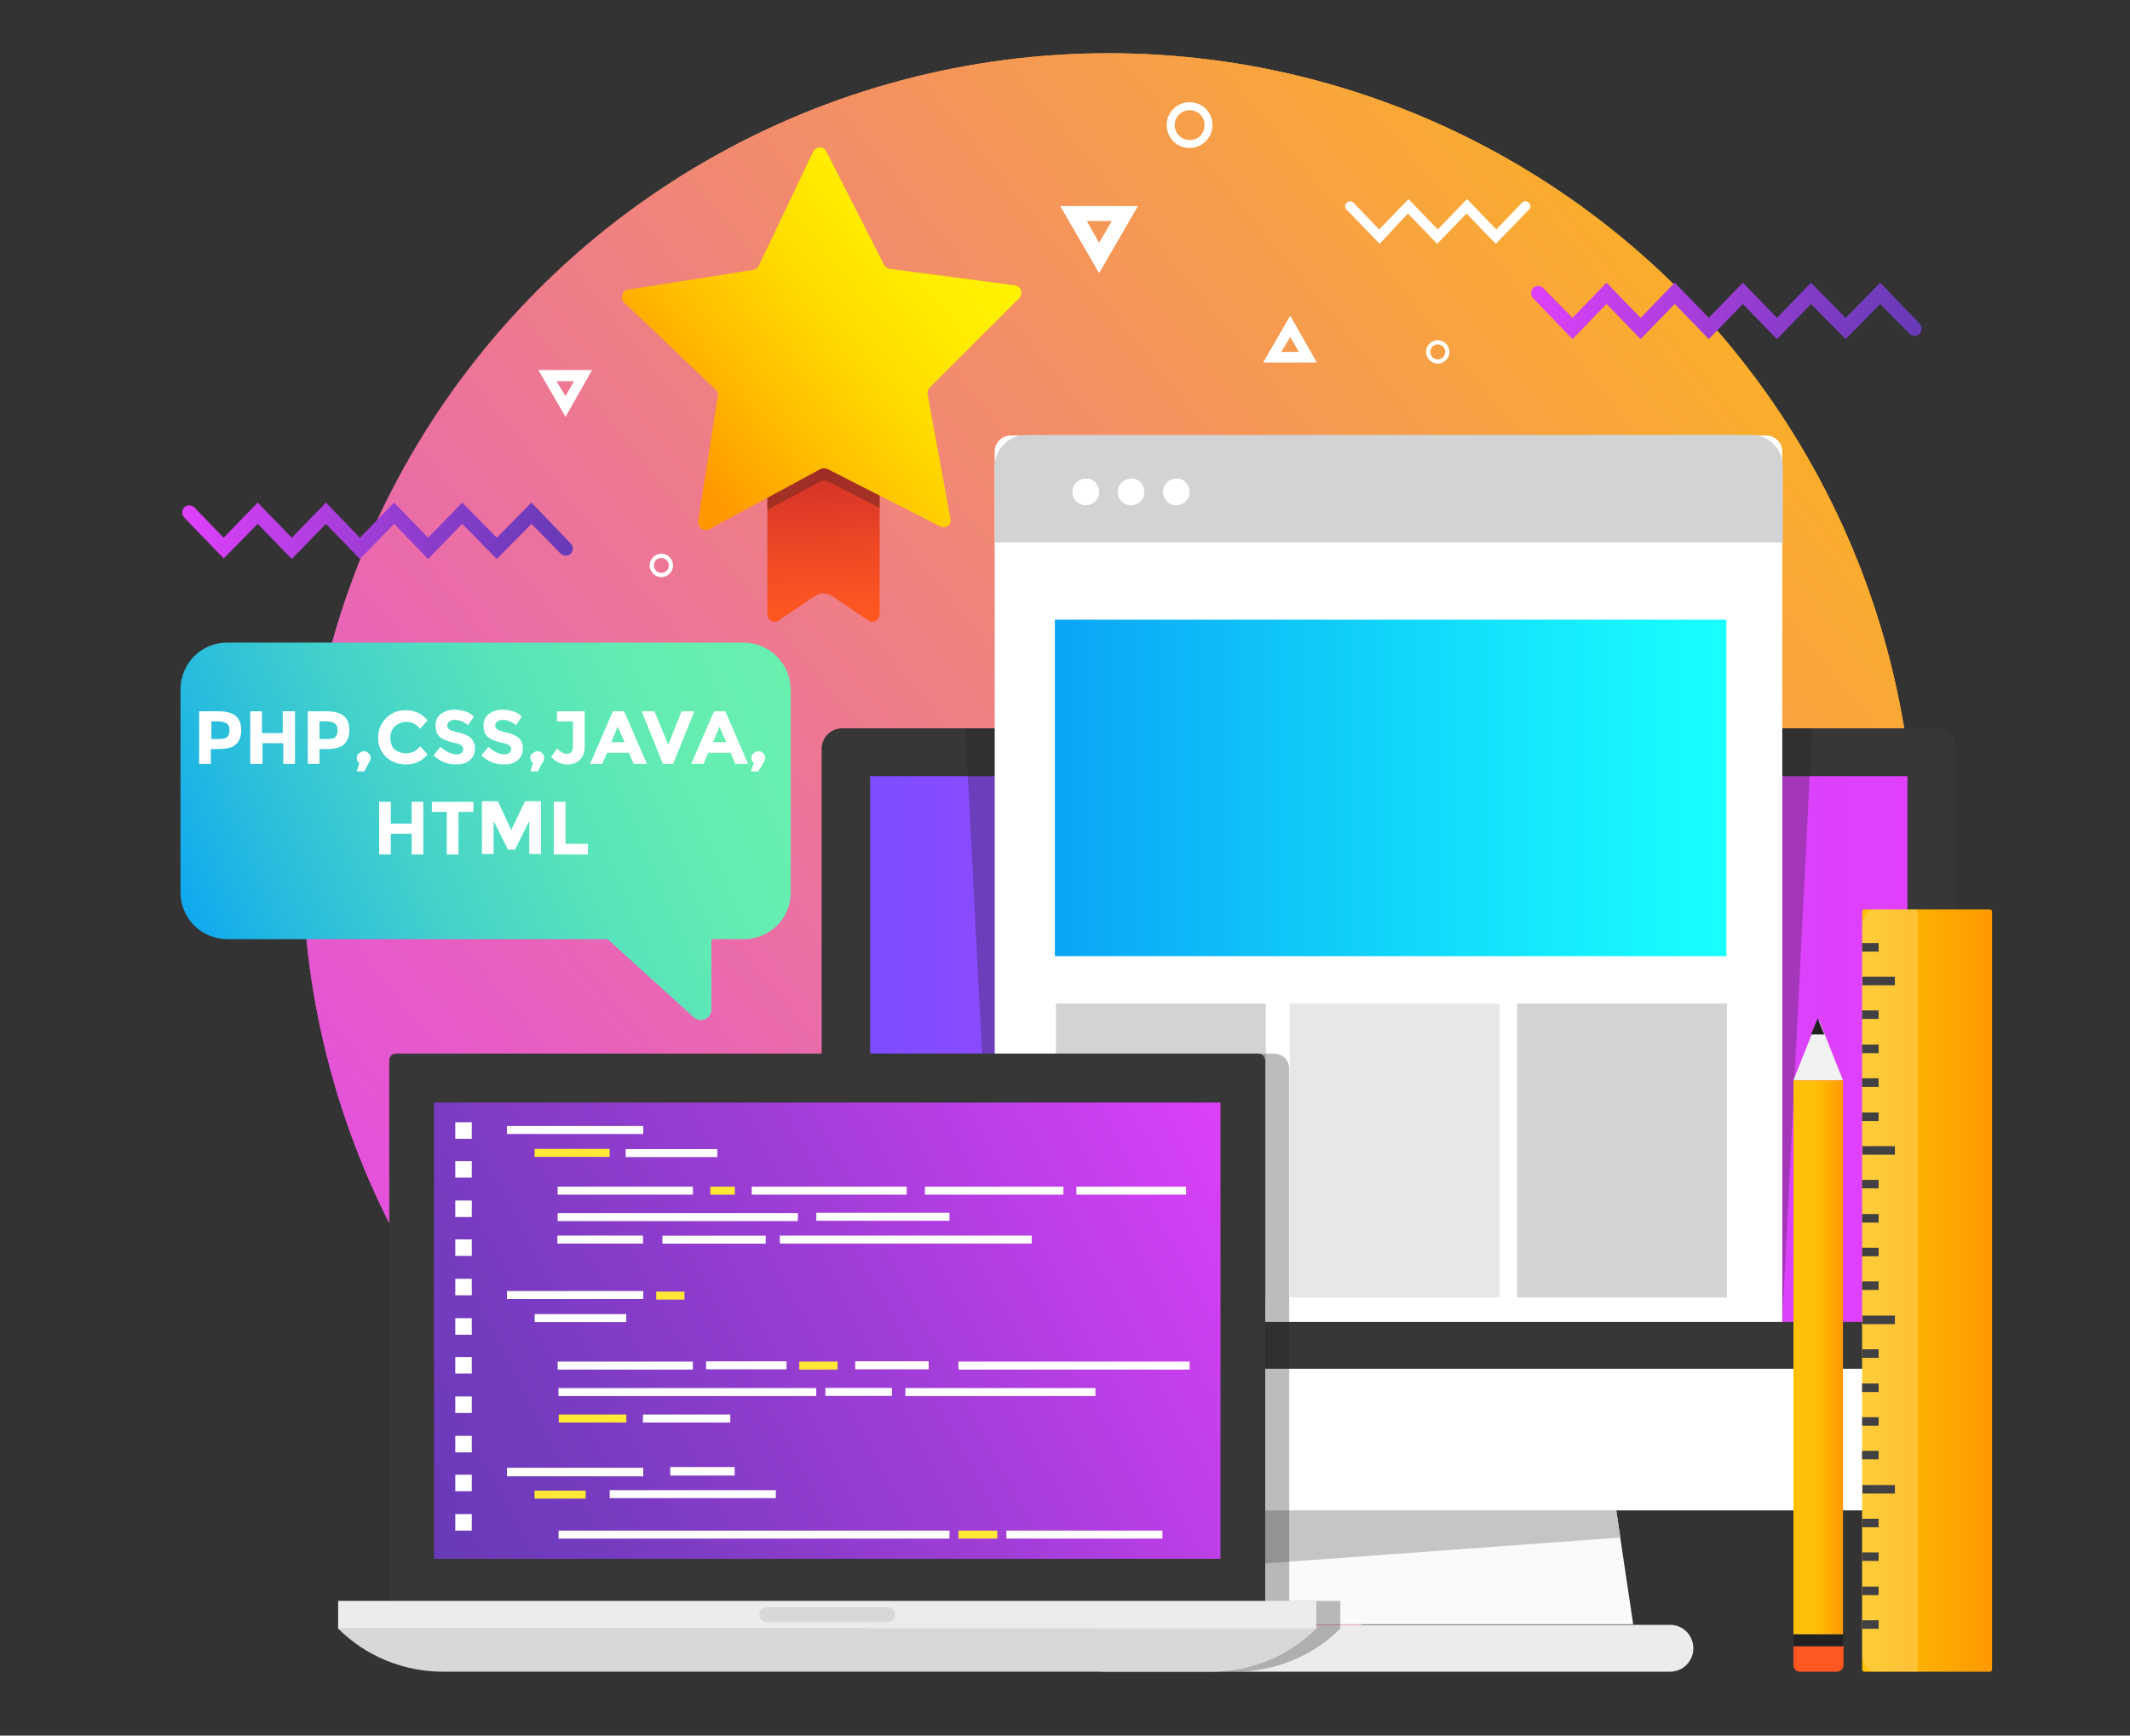<?xml version="1.0" encoding="utf-8"?>
<!-- Generator: Adobe Illustrator 22.1.0, SVG Export Plug-In . SVG Version: 6.00 Build 0)  -->
<svg version="1.1" id="Layer_1" xmlns="http://www.w3.org/2000/svg" xmlns:xlink="http://www.w3.org/1999/xlink" x="0px" y="0px"
	 viewBox="0 0 400 326" style="enable-background:new 0 0 400 326;" xml:space="preserve">
<rect x="0" y="0" width="400" height="326" fill="#333333" stroke="none"/>
<style type="text/css">
	.st0{fill:url(#XMLID_393_);}
	.st1{fill:url(#XMLID_394_);}
	.st2{fill:url(#XMLID_395_);}
	.st3{fill:#FFFFFF;}
	.st4{opacity:0.3;fill:#231F20;}
	.st5{fill:url(#XMLID_396_);}
	.st6{fill:#4D2C89;}
	.st7{fill:url(#XMLID_397_);}
	.st8{fill:#BDC3C7;}
	.st9{opacity:0.3;fill:#212121;}
	.st10{fill:url(#XMLID_398_);}
	.st11{fill:url(#XMLID_399_);}
	.st12{fill:url(#XMLID_400_);}
	.st13{fill:url(#XMLID_401_);}
	.st14{fill:#FFF186;}
	.st15{fill:url(#XMLID_402_);}
	.st16{fill:url(#XMLID_403_);}
	.st17{fill:url(#XMLID_404_);}
	.st18{fill:#FFA000;}
	.st19{fill:url(#XMLID_405_);}
	.st20{fill:#212121;}
	.st21{fill:url(#XMLID_406_);}
	.st22{fill:url(#XMLID_407_);}
	.st23{fill:url(#XMLID_408_);}
	.st24{fill:url(#XMLID_409_);}
	.st25{fill:url(#XMLID_410_);}
	.st26{fill:url(#XMLID_411_);}
	.st27{fill:url(#XMLID_412_);}
	.st28{fill:url(#XMLID_413_);}
	.st29{fill:url(#XMLID_414_);}
	.st30{fill:#ECECEC;}
	.st31{fill:#D8D8D8;}
	.st32{fill:#FAFAFA;}
	.st33{fill:#C5C5C5;}
	.st34{fill:#373737;}
	.st35{fill:url(#XMLID_416_);}
	.st36{fill:#58595B;}
	.st37{fill:#414042;}
	.st38{fill:url(#XMLID_417_);}
	.st39{opacity:0.3;fill:#414042;}
	.st40{fill:#231F20;}
	.st41{fill:url(#XMLID_418_);}
	.st42{fill:url(#XMLID_419_);}
	.st43{fill:url(#XMLID_420_);}
	.st44{fill:#FFC107;}
	.st45{fill:url(#XMLID_421_);}
	.st46{fill:url(#XMLID_422_);}
	.st47{fill:url(#XMLID_423_);}
	.st48{fill:url(#XMLID_424_);}
	.st49{fill:url(#XMLID_425_);}
	.st50{fill:url(#XMLID_426_);}
	.st51{fill:url(#XMLID_427_);}
	.st52{fill:url(#XMLID_431_);}
	.st53{fill:url(#XMLID_432_);}
	.st54{fill:url(#XMLID_439_);}
	.st55{fill:url(#XMLID_448_);}
	.st56{fill:url(#XMLID_449_);}
	.st57{opacity:0.2;}
	.st58{opacity:0.35;}
	.st59{fill:#FF5722;}
	.st60{fill:#E6E7E8;}
	.st61{fill:url(#XMLID_450_);}
	.st62{fill:url(#XMLID_451_);}
	.st63{fill:url(#XMLID_452_);}
	.st64{fill:url(#XMLID_453_);}
	.st65{fill:url(#XMLID_454_);}
	.st66{fill:url(#XMLID_455_);}
	.st67{fill:#D1D3D4;}
	.st68{fill:url(#XMLID_456_);}
	.st69{fill:url(#XMLID_457_);}
	.st70{fill:#00ACBF;}
	.st71{fill:url(#XMLID_458_);}
	.st72{fill:url(#XMLID_459_);}
	.st73{fill:url(#XMLID_460_);}
	.st74{fill:url(#XMLID_469_);}
	.st75{fill:url(#XMLID_470_);}
	.st76{fill:url(#XMLID_471_);}
	.st77{fill:url(#XMLID_472_);}
	.st78{fill:url(#XMLID_473_);}
	.st79{fill:url(#XMLID_474_);}
	.st80{fill:url(#XMLID_475_);}
	.st81{fill:url(#XMLID_476_);}
	.st82{fill:url(#XMLID_477_);}
	.st83{fill:url(#XMLID_478_);}
	.st84{fill:url(#XMLID_479_);}
	.st85{fill:url(#XMLID_480_);}
	.st86{fill:url(#XMLID_481_);}
	.st87{fill:url(#XMLID_482_);}
	.st88{fill:url(#XMLID_483_);}
	.st89{fill:#00BEFF;}
	.st90{fill:url(#XMLID_484_);}
	.st91{opacity:0.1;}
	.st92{fill:url(#XMLID_485_);}
	.st93{fill:url(#XMLID_486_);}
	.st94{fill:url(#XMLID_491_);}
	.st95{fill:url(#XMLID_492_);}
	.st96{fill:url(#XMLID_493_);}
	.st97{fill:url(#XMLID_494_);}
	.st98{fill:url(#XMLID_496_);}
	.st99{fill:url(#XMLID_500_);}
	.st100{fill:url(#XMLID_501_);}
	.st101{fill:url(#XMLID_502_);}
	.st102{fill:url(#XMLID_503_);}
	.st103{opacity:0.25;fill:#212121;}
	.st104{fill:url(#XMLID_504_);}
	.st105{fill:url(#XMLID_505_);}
	.st106{fill:url(#XMLID_506_);}
	.st107{fill:url(#XMLID_507_);}
	.st108{fill:url(#XMLID_508_);}
	.st109{fill:url(#XMLID_509_);}
	.st110{fill:url(#XMLID_510_);}
	.st111{fill:url(#XMLID_511_);}
	.st112{fill:url(#XMLID_512_);}
	.st113{fill:url(#XMLID_513_);}
	.st114{fill:url(#XMLID_515_);}
	.st115{fill:url(#XMLID_517_);}
	.st116{fill:url(#XMLID_518_);}
	.st117{fill:url(#XMLID_519_);}
	.st118{fill:#E91E63;}
	.st119{fill:#ED4B82;}
	.st120{fill:#F278A1;}
	.st121{fill:#AF174A;}
	.st122{fill:url(#XMLID_520_);}
	.st123{fill:url(#XMLID_521_);}
	.st124{fill:url(#XMLID_522_);}
	.st125{fill:url(#XMLID_523_);}
	.st126{opacity:0.3;}
	.st127{fill:url(#XMLID_524_);}
	.st128{fill:url(#XMLID_525_);}
	.st129{fill:url(#XMLID_526_);}
	.st130{fill:url(#XMLID_527_);}
	.st131{fill:url(#XMLID_528_);}
	.st132{fill:url(#XMLID_529_);}
	.st133{fill:url(#XMLID_530_);}
	.st134{fill:url(#XMLID_531_);}
	.st135{fill:url(#XMLID_532_);}
	.st136{fill:url(#XMLID_533_);}
	.st137{fill:url(#XMLID_534_);}
	.st138{fill:url(#XMLID_535_);}
	.st139{fill:url(#XMLID_536_);}
	.st140{fill:url(#XMLID_537_);}
	.st141{fill:url(#XMLID_538_);}
	.st142{fill:url(#XMLID_539_);}
	.st143{fill:url(#XMLID_540_);}
	.st144{fill:url(#XMLID_541_);}
	.st145{fill:none;stroke:#FFFFFF;stroke-width:2;stroke-miterlimit:10;}
	.st146{opacity:0.31;fill:#231F20;}
	.st147{fill:url(#XMLID_553_);}
	.st148{fill:url(#XMLID_554_);}
	.st149{fill:url(#XMLID_556_);}
	.st150{fill:#F1F2F2;}
	.st151{fill:#40C4FF;}
	.st152{opacity:0.2;fill:#231F20;}
	.st153{fill:url(#XMLID_561_);}
	.st154{opacity:0.1;fill:#231F20;}
	.st155{fill:url(#XMLID_562_);}
	.st156{fill:url(#XMLID_575_);}
	.st157{fill:url(#XMLID_576_);}
	.st158{fill:url(#XMLID_590_);}
	.st159{fill:url(#XMLID_591_);}
	.st160{fill:url(#XMLID_592_);}
	.st161{fill:#FFCD39;}
	.st162{fill:url(#XMLID_593_);}
	.st163{fill:url(#XMLID_594_);}
	.st164{fill:url(#XMLID_595_);}
	.st165{fill:url(#XMLID_596_);}
	.st166{fill:url(#XMLID_597_);}
	.st167{fill:url(#XMLID_598_);}
	.st168{fill:url(#XMLID_599_);}
	.st169{fill:url(#XMLID_600_);}
	.st170{fill:url(#XMLID_601_);}
	.st171{fill:#FFE836;}
	.st172{fill:url(#XMLID_602_);}
	.st173{opacity:0.2;fill:#FFFFFF;}
	.st174{fill:url(#XMLID_603_);}
	.st175{fill:url(#XMLID_604_);}
	.st176{fill:url(#XMLID_605_);}
	.st177{fill:url(#XMLID_606_);}
	.st178{fill:url(#XMLID_607_);}
	.st179{fill:url(#XMLID_608_);}
</style>
<g id="XMLID_1355_">
	<linearGradient id="XMLID_393_" gradientUnits="userSpaceOnUse" x1="55.201" y1="286.413" x2="381.314" y2="20.127">
		<stop  offset="0" style="stop-color:#E040FB"/>
		<stop  offset="6.807190e-02" style="stop-color:#E24AE9"/>
		<stop  offset="0.534" style="stop-color:#F28971"/>
		<stop  offset="0.854" style="stop-color:#FBB125"/>
		<stop  offset="1" style="stop-color:#FFC107"/>
	</linearGradient>
	<circle id="XMLID_1545_" class="st0" cx="208.2" cy="161.4" r="151.4"/>
	<linearGradient id="XMLID_394_" gradientUnits="userSpaceOnUse" x1="55.201" y1="286.413" x2="381.314" y2="20.127">
		<stop  offset="0" style="stop-color:#E040FB"/>
		<stop  offset="6.807190e-02" style="stop-color:#E24AE9"/>
		<stop  offset="0.534" style="stop-color:#F28971"/>
		<stop  offset="0.854" style="stop-color:#FBB125"/>
		<stop  offset="1" style="stop-color:#FFC107"/>
	</linearGradient>
	<circle id="XMLID_1544_" class="st1" cx="208.2" cy="161.4" r="151.4"/>
	<g id="XMLID_1537_">
		<polygon id="XMLID_1543_" class="st32" points="306.7,305.1 214.9,305.1 221.4,265.5 300.8,265.5 		"/>
		<polygon id="XMLID_1542_" class="st33" points="221.4,265.5 216.5,295.2 304.3,288.8 300.8,265.5 		"/>
		<path id="XMLID_1541_" class="st34" d="M367.3,140.7c0-2.2-1.7-3.9-3.9-3.9H158.2c-2.2,0-3.9,1.7-3.9,3.9v119.5
			c0,2.2,1.7,3.9,3.9,3.9h205.2c2.2,0,3.9-1.7,3.9-3.9V140.7z"/>
		<path id="XMLID_1540_" class="st3" d="M367.3,257.1v16.2c0,5.8-4.7,10.4-10.4,10.4H164.7c-5.7,0-10.4-4.7-10.4-10.4v-16.2H367.3z"
			/>
		<linearGradient id="XMLID_395_" gradientUnits="userSpaceOnUse" x1="163.444" y1="197.015" x2="358.2" y2="197.015">
			<stop  offset="0" style="stop-color:#7C4DFF"/>
			<stop  offset="4.569471e-03" style="stop-color:#7D4DFF"/>
			<stop  offset="0.316" style="stop-color:#A747FD"/>
			<stop  offset="0.597" style="stop-color:#C643FC"/>
			<stop  offset="0.834" style="stop-color:#D941FB"/>
			<stop  offset="1" style="stop-color:#E040FB"/>
		</linearGradient>
		<rect id="XMLID_1539_" x="163.4" y="145.8" class="st2" width="194.8" height="102.5"/>
		<path id="XMLID_1538_" class="st30" d="M313.6,314H207.4c-2.5,0-4.4-2-4.4-4.4l0,0c0-2.5,2-4.4,4.4-4.4h106.2c2.5,0,4.4,2,4.4,4.4
			l0,0C318,312,316.1,314,313.6,314z"/>
	</g>
	<polygon id="XMLID_1536_" class="st4" points="334.7,248.3 187,248.3 181.3,136.8 340.3,136.8 	"/>
	<g id="XMLID_1526_">
		<path id="XMLID_1535_" class="st3" d="M334.8,248.3h-148V84.8c0-1.7,1.4-3,3-3h141.9c1.7,0,3,1.4,3,3V248.3z"/>
		<path id="XMLID_1534_" class="st67" d="M334.8,101.9V87.6c0-3.2-2.6-5.9-5.9-5.9H192.7c-3.2,0-5.9,2.6-5.9,5.9v14.3H334.8z"/>
		<linearGradient id="XMLID_396_" gradientUnits="userSpaceOnUse" x1="198.128" y1="147.966" x2="324.276" y2="147.966">
			<stop  offset="0" style="stop-color:#0AA4F5"/>
			<stop  offset="4.839605e-02" style="stop-color:#0BA9F6"/>
			<stop  offset="0.694" style="stop-color:#14E7FC"/>
			<stop  offset="1" style="stop-color:#18FFFF"/>
		</linearGradient>
		<rect id="XMLID_1533_" x="198.1" y="116.4" class="st5" width="126.1" height="63.2"/>
		<rect id="XMLID_1532_" x="198.3" y="188.5" class="st67" width="39.4" height="55.2"/>
		<rect id="XMLID_1531_" x="284.9" y="188.5" class="st67" width="39.4" height="55.2"/>
		<rect id="XMLID_1530_" x="242.2" y="188.5" class="st60" width="39.4" height="55.2"/>
		<path id="XMLID_1529_" class="st3" d="M206.4,92.4c0,1.4-1.1,2.5-2.5,2.5c-1.4,0-2.5-1.1-2.5-2.5c0-1.4,1.1-2.5,2.5-2.5
			C205.3,89.8,206.4,91,206.4,92.4z"/>
		<path id="XMLID_1528_" class="st3" d="M214.9,92.4c0,1.4-1.1,2.5-2.5,2.5c-1.4,0-2.5-1.1-2.5-2.5c0-1.4,1.1-2.5,2.5-2.5
			C213.8,89.8,214.9,91,214.9,92.4z"/>
		<path id="XMLID_1527_" class="st3" d="M223.4,92.4c0,1.4-1.1,2.5-2.5,2.5c-1.4,0-2.5-1.1-2.5-2.5c0-1.4,1.1-2.5,2.5-2.5
			C222.3,89.8,223.4,91,223.4,92.4z"/>
	</g>
	<path id="XMLID_1525_" class="st4" d="M251.7,300.7h-9.6V200.7c0-1.6-1.3-2.8-2.8-2.8h-85v59.3v3.1v13.1c0,5.8,4.7,10.4,10.4,10.4
		h53.7l-1.9,11.5h0l-1.6,9.9h-7.5c-2.5,0-4.4,2-4.4,4.4c0,2.5,2,4.4,4.4,4.4H232c7.4,0,14.5-2.9,19.7-8.1V300.7z"/>
	<g id="XMLID_1518_">
		<g id="XMLID_1519_">
			<path id="XMLID_1524_" class="st34" d="M237.6,301.3H73.1V199.1c0-0.7,0.6-1.2,1.2-1.2h162c0.7,0,1.3,0.6,1.3,1.3V301.3z"/>
			<linearGradient id="XMLID_397_" gradientUnits="userSpaceOnUse" x1="79.3" y1="289.882" x2="235.185" y2="208.177">
				<stop  offset="0" style="stop-color:#673AB7"/>
				<stop  offset="0.172" style="stop-color:#753BBF"/>
				<stop  offset="0.5" style="stop-color:#9B3DD4"/>
				<stop  offset="0.946" style="stop-color:#D840F7"/>
				<stop  offset="1" style="stop-color:#E040FB"/>
			</linearGradient>
			<rect id="XMLID_1523_" x="81.5" y="207.1" class="st7" width="147.7" height="85.7"/>
			<path id="XMLID_1522_" class="st31" d="M247.2,305.9H63.5l0,0c5.2,5.2,12.3,8.1,19.7,8.1h144.3C234.9,314,242,311.1,247.2,305.9
				L247.2,305.9z"/>
			<rect id="XMLID_1521_" x="63.5" y="300.7" class="st30" width="183.7" height="5.2"/>
			<path id="XMLID_1520_" class="st31" d="M166.7,304.7H144c-0.8,0-1.4-0.6-1.4-1.4l0,0c0-0.8,0.6-1.4,1.4-1.4h22.7
				c0.8,0,1.4,0.6,1.4,1.4l0,0C168.1,304.1,167.5,304.7,166.7,304.7z"/>
		</g>
	</g>
	<g id="XMLID_1471_">
		<rect id="XMLID_1517_" x="85.5" y="210.8" class="st3" width="3.1" height="3.1"/>
		<rect id="XMLID_1515_" x="85.5" y="218.1" class="st3" width="3.1" height="3.1"/>
		<rect id="XMLID_1514_" x="85.5" y="225.5" class="st3" width="3.1" height="3.1"/>
		<rect id="XMLID_1513_" x="85.5" y="232.8" class="st3" width="3.1" height="3.1"/>
		<rect id="XMLID_1512_" x="85.5" y="240.2" class="st3" width="3.1" height="3.1"/>
		<rect id="XMLID_1511_" x="85.5" y="247.6" class="st3" width="3.1" height="3.1"/>
		<rect id="XMLID_1510_" x="85.5" y="254.9" class="st3" width="3.1" height="3.1"/>
		<rect id="XMLID_1509_" x="85.5" y="262.3" class="st3" width="3.1" height="3.1"/>
		<rect id="XMLID_1508_" x="85.5" y="269.7" class="st3" width="3.1" height="3.1"/>
		<rect id="XMLID_1507_" x="85.5" y="277" class="st3" width="3.1" height="3.1"/>
		<rect id="XMLID_1506_" x="85.5" y="284.4" class="st3" width="3.1" height="3.1"/>
		<rect id="XMLID_1505_" x="95.2" y="211.5" class="st3" width="25.6" height="1.5"/>
		<rect id="XMLID_1504_" x="95.2" y="242.5" class="st3" width="25.6" height="1.5"/>
		
			<rect id="XMLID_1503_" x="123.2" y="242.5" transform="matrix(-1 -1.224647e-16 1.224647e-16 -1 251.737 486.607)" class="st171" width="5.3" height="1.5"/>
		<rect id="XMLID_1502_" x="100.4" y="215.8" class="st171" width="14.1" height="1.5"/>
		
			<rect id="XMLID_1501_" x="117.4" y="215.8" transform="matrix(-1 -1.224647e-16 1.224647e-16 -1 252.101 433.138)" class="st3" width="17.2" height="1.5"/>
		
			<rect id="XMLID_1500_" x="100.4" y="246.8" transform="matrix(-1 -1.224647e-16 1.224647e-16 -1 218.005 495.131)" class="st3" width="17.2" height="1.5"/>
		<rect id="XMLID_1498_" x="95.2" y="275.7" class="st3" width="25.6" height="1.6"/>
		
			<rect id="XMLID_1497_" x="125.9" y="275.7" transform="matrix(-1 -1.224647e-16 1.224647e-16 -1 263.867 552.862)" class="st3" width="12.1" height="1.6"/>
		
			<rect id="XMLID_1496_" x="100.4" y="279.9" transform="matrix(-1 -1.224647e-16 1.224647e-16 -1 210.383 561.386)" class="st171" width="9.6" height="1.5"/>
		<rect id="XMLID_1495_" x="114.5" y="279.9" class="st3" width="31.2" height="1.5"/>
		<rect id="XMLID_1494_" x="104.9" y="287.5" class="st3" width="73.4" height="1.5"/>
		
			<rect id="XMLID_1493_" x="180" y="287.5" transform="matrix(-1 -1.224647e-16 1.224647e-16 -1 367.293 576.497)" class="st171" width="7.3" height="1.5"/>
		
			<rect id="XMLID_1492_" x="189.1" y="287.5" transform="matrix(-1 -1.224647e-16 1.224647e-16 -1 407.398 576.497)" class="st3" width="29.3" height="1.5"/>
		
			<rect id="XMLID_1491_" x="104.6" y="222.9" transform="matrix(-1 -1.224647e-16 1.224647e-16 -1 234.72 447.296)" class="st3" width="25.4" height="1.5"/>
		
			<rect id="XMLID_1490_" x="104.6" y="255.7" transform="matrix(-1 -1.224647e-16 1.224647e-16 -1 234.72 512.954)" class="st3" width="25.4" height="1.5"/>
		
			<rect id="XMLID_1489_" x="104.9" y="260.7" transform="matrix(-1 -1.224647e-16 1.224647e-16 -1 258.177 522.924)" class="st3" width="48.4" height="1.5"/>
		<rect id="XMLID_1488_" x="155" y="260.7" class="st3" width="12.5" height="1.5"/>
		
			<rect id="XMLID_1487_" x="170" y="260.7" transform="matrix(-1 -1.224647e-16 1.224647e-16 -1 375.719 522.924)" class="st3" width="35.7" height="1.5"/>
		
			<rect id="XMLID_1486_" x="104.9" y="265.7" transform="matrix(-1 -1.224647e-16 1.224647e-16 -1 222.531 532.893)" class="st171" width="12.7" height="1.5"/>
		
			<rect id="XMLID_1485_" x="120.7" y="265.7" transform="matrix(-1 -1.224647e-16 1.224647e-16 -1 257.844 532.893)" class="st3" width="16.4" height="1.5"/>
		<rect id="XMLID_1484_" x="132.6" y="255.7" class="st3" width="15.1" height="1.5"/>
		
			<rect id="XMLID_1483_" x="150.1" y="255.7" transform="matrix(-1 -1.224647e-16 1.224647e-16 -1 307.396 512.954)" class="st171" width="7.2" height="1.5"/>
		<rect id="XMLID_1482_" x="160.6" y="255.7" class="st3" width="13.8" height="1.5"/>
		
			<rect id="XMLID_1481_" x="180" y="255.7" transform="matrix(-1 -1.224647e-16 1.224647e-16 -1 403.395 512.954)" class="st3" width="43.4" height="1.5"/>
		
			<rect id="XMLID_1480_" x="104.6" y="227.8" transform="matrix(-1 -1.224647e-16 1.224647e-16 -1 254.426 457.16)" class="st3" width="45.1" height="1.5"/>
		<rect id="XMLID_1479_" x="153.3" y="227.8" class="st3" width="25" height="1.5"/>
		<rect id="XMLID_1478_" x="133.4" y="222.9" class="st171" width="4.6" height="1.5"/>
		
			<rect id="XMLID_1477_" x="141.3" y="222.9" transform="matrix(-1 -1.224647e-16 1.224647e-16 -1 311.576 447.296)" class="st3" width="29.1" height="1.5"/>
		
			<rect id="XMLID_1476_" x="104.6" y="232.1" transform="matrix(-1 -1.224647e-16 1.224647e-16 -1 225.367 465.684)" class="st3" width="16.1" height="1.5"/>
		<rect id="XMLID_1475_" x="124.4" y="232.1" class="st3" width="19.4" height="1.5"/>
		
			<rect id="XMLID_1474_" x="146.5" y="232.1" transform="matrix(-1 -1.224647e-16 1.224647e-16 -1 340.247 465.684)" class="st3" width="47.3" height="1.5"/>
		<rect id="XMLID_1473_" x="173.7" y="222.9" class="st3" width="26" height="1.5"/>
		
			<rect id="XMLID_1472_" x="202.2" y="222.9" transform="matrix(-1 -1.224647e-16 1.224647e-16 -1 424.937 447.296)" class="st3" width="20.6" height="1.5"/>
	</g>
	<g id="XMLID_1447_">
		<linearGradient id="XMLID_398_" gradientUnits="userSpaceOnUse" x1="349.716" y1="242.391" x2="374.154" y2="242.391">
			<stop  offset="0" style="stop-color:#FFC107"/>
			<stop  offset="0.739" style="stop-color:#FFA402"/>
			<stop  offset="1" style="stop-color:#FF9800"/>
		</linearGradient>
		<path id="XMLID_1470_" class="st10" d="M350.1,170.8h23.6c0.2,0,0.4,0.2,0.4,0.4v142.4c0,0.2-0.2,0.4-0.4,0.4h-23.6
			c-0.2,0-0.4-0.2-0.4-0.4V171.2C349.7,171,349.9,170.8,350.1,170.8z"/>
		<path id="XMLID_1469_" class="st173" d="M352.3,170.8h7.8V314h-7.8c-1.4,0-2.6-1.5-2.6-3.3V174
			C349.7,172.2,350.9,170.8,352.3,170.8z"/>
		
			<rect id="XMLID_1468_" x="349.7" y="304.4" transform="matrix(-1 -1.224647e-16 1.224647e-16 -1 702.491 610.345)" class="st37" width="3.1" height="1.6"/>
		
			<rect id="XMLID_1467_" x="349.7" y="298" transform="matrix(-1 -1.224647e-16 1.224647e-16 -1 702.491 597.619)" class="st37" width="3.1" height="1.6"/>
		
			<rect id="XMLID_1466_" x="349.7" y="291.7" transform="matrix(-1 -1.224647e-16 1.224647e-16 -1 702.491 584.894)" class="st37" width="3.1" height="1.6"/>
		
			<rect id="XMLID_1465_" x="349.7" y="285.3" transform="matrix(-1 -1.224647e-16 1.224647e-16 -1 702.491 572.17)" class="st37" width="3.1" height="1.6"/>
		
			<rect id="XMLID_1464_" x="349.7" y="278.9" transform="matrix(-1 -1.224647e-16 1.224647e-16 -1 705.552 559.444)" class="st37" width="6.1" height="1.6"/>
		
			<rect id="XMLID_1463_" x="349.7" y="272.6" transform="matrix(-1 -1.224647e-16 1.224647e-16 -1 702.491 546.718)" class="st37" width="3.1" height="1.6"/>
		
			<rect id="XMLID_1462_" x="349.7" y="266.2" transform="matrix(-1 -1.224647e-16 1.224647e-16 -1 702.491 533.993)" class="st37" width="3.1" height="1.6"/>
		
			<rect id="XMLID_1461_" x="349.7" y="259.8" transform="matrix(-1 -1.224647e-16 1.224647e-16 -1 702.491 521.269)" class="st37" width="3.1" height="1.6"/>
		
			<rect id="XMLID_1460_" x="349.7" y="253.5" transform="matrix(-1 -1.224647e-16 1.224647e-16 -1 702.491 508.543)" class="st37" width="3.1" height="1.6"/>
		
			<rect id="XMLID_1459_" x="349.7" y="247.1" transform="matrix(-1 -1.224647e-16 1.224647e-16 -1 705.552 495.818)" class="st37" width="6.1" height="1.6"/>
		
			<rect id="XMLID_1458_" x="349.7" y="240.8" transform="matrix(-1 -1.224647e-16 1.224647e-16 -1 702.491 483.093)" class="st37" width="3.1" height="1.6"/>
		
			<rect id="XMLID_1457_" x="349.7" y="234.4" transform="matrix(-1 -1.224647e-16 1.224647e-16 -1 702.491 470.367)" class="st37" width="3.1" height="1.6"/>
		
			<rect id="XMLID_1456_" x="349.7" y="228" transform="matrix(-1 -1.224647e-16 1.224647e-16 -1 702.491 457.642)" class="st37" width="3.1" height="1.6"/>
		
			<rect id="XMLID_1455_" x="349.7" y="221.7" transform="matrix(-1 -1.224647e-16 1.224647e-16 -1 702.491 444.917)" class="st37" width="3.1" height="1.6"/>
		
			<rect id="XMLID_1454_" x="349.7" y="215.3" transform="matrix(-1 -1.224647e-16 1.224647e-16 -1 705.552 432.191)" class="st37" width="6.1" height="1.6"/>
		
			<rect id="XMLID_1453_" x="349.7" y="208.9" transform="matrix(-1 -1.224647e-16 1.224647e-16 -1 702.491 419.467)" class="st37" width="3.1" height="1.6"/>
		
			<rect id="XMLID_1452_" x="349.7" y="202.6" transform="matrix(-1 -1.224647e-16 1.224647e-16 -1 702.491 406.741)" class="st37" width="3.1" height="1.6"/>
		
			<rect id="XMLID_1451_" x="349.7" y="196.2" transform="matrix(-1 -1.224647e-16 1.224647e-16 -1 702.491 394.016)" class="st37" width="3.1" height="1.6"/>
		
			<rect id="XMLID_1450_" x="349.7" y="189.9" transform="matrix(-1 -1.224647e-16 1.224647e-16 -1 702.491 381.291)" class="st37" width="3.1" height="1.6"/>
		
			<rect id="XMLID_1449_" x="349.7" y="183.5" transform="matrix(-1 -1.224647e-16 1.224647e-16 -1 705.552 368.566)" class="st37" width="6.1" height="1.6"/>
		
			<rect id="XMLID_1448_" x="349.7" y="177.1" transform="matrix(-1 -1.224647e-16 1.224647e-16 -1 702.491 355.841)" class="st37" width="3.1" height="1.6"/>
	</g>
	<linearGradient id="XMLID_399_" gradientUnits="userSpaceOnUse" x1="32.98" y1="178.871" x2="150.888" y2="128.554">
		<stop  offset="0" style="stop-color:#0AA4F5"/>
		<stop  offset="0.17" style="stop-color:#27BBDF"/>
		<stop  offset="0.382" style="stop-color:#44D2CA"/>
		<stop  offset="0.593" style="stop-color:#58E3BA"/>
		<stop  offset="0.8" style="stop-color:#65EDB1"/>
		<stop  offset="1" style="stop-color:#69F0AE"/>
	</linearGradient>
	<path id="XMLID_1446_" class="st11" d="M139.6,120.7H42.7c-4.9,0-8.8,3.9-8.8,8.8v38.1c0,4.9,3.9,8.8,8.8,8.8h71.4l16.2,14.7
		c1.3,1.1,3.3,0.2,3.3-1.5v-13.2h6.1c4.9,0,8.8-3.9,8.8-8.8v-38.1C148.4,124.6,144.5,120.7,139.6,120.7z"/>
	<g id="XMLID_1404_">
		<path id="XMLID_1443_" class="st3" d="M44.3,134.5c0.7,0.6,1,1.5,1,2.7s-0.4,2.1-1.1,2.7c-0.7,0.6-1.8,0.8-3.3,0.8h-1.3v2.8h-2.2
			v-9.9H41C42.5,133.6,43.6,133.9,44.3,134.5z M42.7,138.4c0.3-0.3,0.4-0.7,0.4-1.3c0-0.6-0.2-1-0.5-1.2c-0.3-0.2-0.9-0.4-1.6-0.4
			h-1.3v3.3h1.5C41.9,138.8,42.4,138.7,42.7,138.4z"/>
		<path id="XMLID_1441_" class="st3" d="M53.2,133.6h2.2v9.9h-2.2v-3.9h-3.9v3.9H47v-9.9h2.2v4.1h3.9V133.6z"/>
		<path id="XMLID_1438_" class="st3" d="M64.6,134.5c0.7,0.6,1,1.5,1,2.7s-0.4,2.1-1.1,2.7c-0.7,0.6-1.8,0.8-3.3,0.8H60v2.8h-2.2
			v-9.9h3.5C62.8,133.6,63.9,133.9,64.6,134.5z M63,138.4c0.3-0.3,0.4-0.7,0.4-1.3c0-0.6-0.2-1-0.5-1.2c-0.3-0.2-0.9-0.4-1.6-0.4H60
			v3.3h1.5C62.3,138.8,62.8,138.7,63,138.4z"/>
		<path id="XMLID_1436_" class="st3" d="M67.5,143.3c-0.3-0.2-0.5-0.5-0.5-0.9c0-0.4,0.1-0.7,0.4-0.9c0.3-0.2,0.6-0.4,0.9-0.4
			c0.4,0,0.7,0.1,0.9,0.4c0.3,0.2,0.4,0.5,0.4,0.8c0,0.3-0.1,0.7-0.4,1.1l-0.8,1.5h-1.4L67.5,143.3z"/>
		<path id="XMLID_1434_" class="st3" d="M76.2,141.5c1.1,0,2-0.4,2.7-1.3l1.4,1.5c-1.1,1.3-2.4,1.9-4,1.9c-1.5,0-2.8-0.5-3.8-1.4
			c-1-1-1.5-2.2-1.5-3.6c0-1.5,0.5-2.7,1.5-3.7c1-1,2.2-1.5,3.7-1.5c1.6,0,3,0.6,4.1,1.9l-1.4,1.6c-0.7-0.9-1.6-1.3-2.6-1.3
			c-0.8,0-1.5,0.3-2.1,0.8c-0.6,0.5-0.9,1.3-0.9,2.2c0,0.9,0.3,1.7,0.8,2.2C74.7,141.2,75.4,141.5,76.2,141.5z"/>
		<path id="XMLID_1432_" class="st3" d="M84.3,135.6c-0.2,0.2-0.3,0.4-0.3,0.7c0,0.3,0.1,0.5,0.4,0.7c0.3,0.2,0.9,0.4,1.8,0.6
			c0.9,0.2,1.7,0.6,2.2,1c0.5,0.5,0.8,1.1,0.8,2s-0.3,1.6-1,2.2c-0.7,0.6-1.5,0.8-2.6,0.8c-1.6,0-3-0.6-4.2-1.7l1.3-1.6
			c1.1,0.9,2.1,1.4,3,1.4c0.4,0,0.7-0.1,1-0.3c0.2-0.2,0.3-0.4,0.3-0.7c0-0.3-0.1-0.5-0.4-0.7c-0.2-0.2-0.7-0.4-1.5-0.5
			c-1.1-0.3-2-0.6-2.5-1.1c-0.5-0.4-0.8-1.1-0.8-2.1c0-0.9,0.3-1.7,1-2.2c0.7-0.5,1.5-0.8,2.5-0.8c0.7,0,1.3,0.1,2,0.3
			c0.7,0.2,1.2,0.5,1.7,1l-1.1,1.6c-0.9-0.7-1.7-1-2.7-1C84.8,135.3,84.5,135.4,84.3,135.6z"/>
		<path id="XMLID_1430_" class="st3" d="M93.3,135.6c-0.2,0.2-0.3,0.4-0.3,0.7c0,0.3,0.1,0.5,0.4,0.7c0.3,0.2,0.9,0.4,1.8,0.6
			c0.9,0.2,1.7,0.6,2.2,1c0.5,0.5,0.8,1.1,0.8,2s-0.3,1.6-1,2.2c-0.7,0.6-1.5,0.8-2.6,0.8c-1.6,0-3-0.6-4.2-1.7l1.3-1.6
			c1.1,0.9,2,1.4,3,1.4c0.4,0,0.7-0.1,1-0.3c0.2-0.2,0.3-0.4,0.3-0.7c0-0.3-0.1-0.5-0.4-0.7c-0.2-0.2-0.7-0.4-1.5-0.5
			c-1.1-0.3-2-0.6-2.5-1.1c-0.5-0.4-0.8-1.1-0.8-2.1c0-0.9,0.3-1.7,1-2.2c0.7-0.5,1.5-0.8,2.5-0.8c0.7,0,1.3,0.1,2,0.3
			c0.7,0.2,1.2,0.5,1.7,1l-1.1,1.6c-0.9-0.7-1.7-1-2.7-1C93.8,135.3,93.5,135.4,93.3,135.6z"/>
		<path id="XMLID_1428_" class="st3" d="M100.1,143.3c-0.3-0.2-0.5-0.5-0.5-0.9c0-0.4,0.1-0.7,0.4-0.9c0.3-0.2,0.6-0.4,0.9-0.4
			c0.4,0,0.7,0.1,0.9,0.4c0.3,0.2,0.4,0.5,0.4,0.8c0,0.3-0.1,0.7-0.4,1.1l-0.8,1.5h-1.4L100.1,143.3z"/>
		<path id="XMLID_1426_" class="st3" d="M104.6,135.5v-1.9h5.2v6.5c0,1.2-0.3,2.1-0.9,2.6c-0.6,0.6-1.4,0.9-2.3,0.9
			c-1.2,0-2.2-0.5-3.1-1.4l1.1-1.6c0.6,0.6,1.2,1,1.9,1c0.3,0,0.6-0.1,0.8-0.4c0.2-0.2,0.3-0.6,0.3-1.1v-4.6H104.6z"/>
		<path id="XMLID_1423_" class="st3" d="M119,143.5l-0.9-2.1h-4.1l-0.9,2.1h-2.3l4.3-9.9h2.1l4.3,9.9H119z M116,136.5l-1.2,2.9h2.5
			L116,136.5z"/>
		<path id="XMLID_1421_" class="st3" d="M125.5,139.9l2.5-6.3h2.4l-4,9.9h-1.9l-4-9.9h2.4L125.5,139.9z"/>
		<path id="XMLID_1418_" class="st3" d="M138.1,143.5l-0.9-2.1H133l-0.9,2.1h-2.3l4.3-9.9h2.1l4.3,9.9H138.1z M135.1,136.5l-1.2,2.9
			h2.5L135.1,136.5z"/>
		<path id="XMLID_1416_" class="st3" d="M141.6,143.3c-0.3-0.2-0.5-0.5-0.5-0.9c0-0.4,0.1-0.7,0.4-0.9c0.3-0.2,0.6-0.4,0.9-0.4
			c0.4,0,0.7,0.1,0.9,0.4c0.3,0.2,0.4,0.5,0.4,0.8c0,0.3-0.1,0.7-0.4,1.1l-0.9,1.5h-1.4L141.6,143.3z"/>
		<path id="XMLID_1414_" class="st3" d="M77.3,150.6h2.2v9.9h-2.2v-3.9h-3.9v3.9h-2.2v-9.9h2.2v4.1h3.9V150.6z"/>
		<path id="XMLID_1412_" class="st3" d="M86.1,152.5v8h-2.2v-8h-2.8v-1.9h7.8v1.9H86.1z"/>
		<path id="XMLID_1408_" class="st3" d="M99.4,154.2l-2.7,5.4h-1.3l-2.7-5.4v6.2h-2.2v-9.9h3l2.5,5.4l2.6-5.4h3v9.9h-2.2V154.2z"/>
		<path id="XMLID_1405_" class="st3" d="M104,160.5v-9.9h2.2v7.9h4.2v2H104z"/>
	</g>
	<g id="XMLID_1398_">
		<linearGradient id="XMLID_400_" gradientUnits="userSpaceOnUse" x1="153.477" y1="76.606" x2="155.355" y2="115.283">
			<stop  offset="0" style="stop-color:#BE1E2D"/>
			<stop  offset="0.587" style="stop-color:#E74226"/>
			<stop  offset="1" style="stop-color:#FF5722"/>
		</linearGradient>
		<path id="XMLID_1403_" class="st12" d="M163.3,116.7l-7-4.7c-1-0.7-2.3-0.7-3.3,0l-7,4.7c-0.9,0.4-1.9-0.3-1.9-1.3V84.5h21.1v30.9
			C165.1,116.4,164.2,117.1,163.3,116.7z"/>
		<path id="XMLID_1400_" class="st4" d="M165.1,84.5h-10.5h-10.5v11.3l10-5.4c0.4-0.2,0.9-0.2,1.3,0l9.8,5V84.5z"/>
		<linearGradient id="XMLID_401_" gradientUnits="userSpaceOnUse" x1="130.965" y1="90.716" x2="183.161" y2="47.157">
			<stop  offset="0" style="stop-color:#FF9800"/>
			<stop  offset="0.296" style="stop-color:#FFBE00"/>
			<stop  offset="0.577" style="stop-color:#FFDB00"/>
			<stop  offset="0.82" style="stop-color:#FFEC00"/>
			<stop  offset="1" style="stop-color:#FFF200"/>
		</linearGradient>
		<path id="XMLID_1399_" class="st13" d="M176.6,98.9l-21.2-10.8c-0.4-0.2-0.9-0.2-1.3,0l-20.9,11.3c-1,0.6-2.2-0.3-2.1-1.5
			l3.7-23.5c0.1-0.5-0.1-0.9-0.4-1.2l-17.2-16.4c-0.8-0.8-0.4-2.2,0.7-2.4l23.5-3.7c0.5-0.1,0.9-0.4,1.1-0.8l10.2-21.4
			c0.5-1.1,2-1.1,2.5,0L166,49.7c0.2,0.4,0.6,0.7,1.1,0.8l23.5,3.1c1.2,0.2,1.6,1.6,0.8,2.4l-16.8,16.8c-0.3,0.3-0.5,0.8-0.4,1.3
			l4.3,23.4C178.8,98.5,177.6,99.4,176.6,98.9z"/>
	</g>
	<g id="XMLID_1391_">
		<linearGradient id="XMLID_402_" gradientUnits="userSpaceOnUse" x1="336.781" y1="254.934" x2="346.115" y2="254.934">
			<stop  offset="0.402" style="stop-color:#FFC107"/>
			<stop  offset="0.844" style="stop-color:#FFA402"/>
			<stop  offset="1" style="stop-color:#FF9800"/>
		</linearGradient>
		<rect id="XMLID_1397_" x="336.8" y="202.9" class="st15" width="9.3" height="104.1"/>
		<path id="XMLID_1396_" class="st59" d="M346.1,309.2h-9.3v3.6c0,0.6,0.5,1.2,1.2,1.2h7c0.6,0,1.2-0.5,1.2-1.2V309.2z"/>
		<rect id="XMLID_1395_" x="336.8" y="307" class="st20" width="9.3" height="2.2"/>
		<path id="XMLID_1393_" class="st150" d="M341.1,192.1l-4.3,10.8h9.3l-4.3-10.8C341.7,191.7,341.2,191.7,341.1,192.1z"/>
		<path id="XMLID_1392_" class="st20" d="M341.3,191.4l-1.2,2.9h2.5l-1.2-2.9C341.5,191.3,341.4,191.3,341.3,191.4z"/>
	</g>
	<g id="XMLID_1389_">
		<linearGradient id="XMLID_403_" gradientUnits="userSpaceOnUse" x1="287.43" y1="58.395" x2="361.122" y2="58.395">
			<stop  offset="0" style="stop-color:#E040FB"/>
			<stop  offset="5.434531e-02" style="stop-color:#D840F7"/>
			<stop  offset="0.5" style="stop-color:#9B3DD4"/>
			<stop  offset="0.828" style="stop-color:#753BBF"/>
			<stop  offset="1" style="stop-color:#673AB7"/>
		</linearGradient>
		<path id="XMLID_1390_" class="st16" d="M295.3,63.7l-7.4-7.7c-0.5-0.5-0.5-1.4,0-1.9c0.5-0.5,1.4-0.5,1.9,0l5.5,5.6l6.4-6.6
			l6.4,6.6l6.4-6.6l6.4,6.6l6.4-6.6l6.4,6.6l6.4-6.6l6.5,6.6l6.5-6.6l7.4,7.7c0.5,0.5,0.5,1.4,0,1.9c-0.5,0.5-1.4,0.5-1.9,0
			l-5.5-5.6l-6.5,6.6l-6.5-6.6l-6.4,6.6l-6.4-6.6l-6.4,6.6l-6.4-6.6l-6.4,6.6l-6.4-6.6L295.3,63.7z"/>
	</g>
	<g id="XMLID_1387_">
		<linearGradient id="XMLID_404_" gradientUnits="userSpaceOnUse" x1="34.167" y1="99.615" x2="107.858" y2="99.615">
			<stop  offset="0" style="stop-color:#E040FB"/>
			<stop  offset="5.434531e-02" style="stop-color:#D840F7"/>
			<stop  offset="0.5" style="stop-color:#9B3DD4"/>
			<stop  offset="0.828" style="stop-color:#753BBF"/>
			<stop  offset="1" style="stop-color:#673AB7"/>
		</linearGradient>
		<path id="XMLID_1388_" class="st17" d="M42,104.9l-7.4-7.7c-0.5-0.5-0.5-1.4,0-1.9c0.5-0.5,1.4-0.5,1.9,0L42,101l6.4-6.6l6.4,6.6
			l6.4-6.6l6.4,6.6l6.4-6.6l6.4,6.6l6.4-6.6l6.5,6.6l6.5-6.6l7.4,7.7c0.5,0.5,0.5,1.4,0,1.9c-0.5,0.5-1.4,0.5-1.9,0l-5.5-5.6
			l-6.5,6.6l-6.5-6.6l-6.4,6.6l-6.4-6.6l-6.4,6.6l-6.4-6.6l-6.4,6.6l-6.4-6.6L42,104.9z"/>
	</g>
	<g id="XMLID_1383_">
		<path id="XMLID_1384_" class="st3" d="M223.4,27.8c-2.4,0-4.3-1.9-4.3-4.3c0-2.4,1.9-4.3,4.3-4.3c2.4,0,4.3,1.9,4.3,4.3
			C227.7,25.8,225.8,27.8,223.4,27.8z M223.4,20.7c-1.5,0-2.8,1.2-2.8,2.8c0,1.5,1.2,2.8,2.8,2.8s2.8-1.2,2.8-2.8
			C226.2,21.9,225,20.7,223.4,20.7z"/>
	</g>
	<g id="XMLID_1377_">
		<path id="XMLID_1378_" class="st3" d="M124.2,108.4c-1.2,0-2.2-1-2.2-2.2c0-1.2,1-2.2,2.2-2.2s2.2,1,2.2,2.2
			C126.4,107.4,125.4,108.4,124.2,108.4z M124.2,104.8c-0.8,0-1.4,0.6-1.4,1.4c0,0.8,0.6,1.4,1.4,1.4c0.8,0,1.4-0.6,1.4-1.4
			C125.6,105.5,125,104.8,124.2,104.8z"/>
	</g>
	<g id="XMLID_1373_">
		<path id="XMLID_1374_" class="st3" d="M270,68.3c-1.2,0-2.2-1-2.2-2.2c0-1.2,1-2.2,2.2-2.2c1.2,0,2.2,1,2.2,2.2
			C272.2,67.3,271.2,68.3,270,68.3z M270,64.7c-0.8,0-1.4,0.6-1.4,1.4c0,0.8,0.6,1.4,1.4,1.4c0.8,0,1.4-0.6,1.4-1.4
			C271.4,65.3,270.8,64.7,270,64.7z"/>
	</g>
	<g id="XMLID_1368_">
		<path id="XMLID_1369_" class="st3" d="M247.3,68.1h-10.1l5.1-8.8L247.3,68.1z M240.6,66.1h3.3l-1.6-2.8L240.6,66.1z"/>
	</g>
	<g id="XMLID_1363_">
		<path id="XMLID_1364_" class="st3" d="M206.4,51.3l-7.3-12.6h14.6L206.4,51.3z M206.4,45.6l2.4-4.1h-4.7L206.4,45.6z"/>
	</g>
	<g id="XMLID_1359_">
		<path id="XMLID_1360_" class="st3" d="M106.2,78.3l-5.1-8.8h10.1L106.2,78.3z M106.2,74.4l1.6-2.8h-3.3L106.2,74.4z"/>
	</g>
	<g id="XMLID_1356_">
		<path id="XMLID_1358_" class="st3" d="M259.1,45.8l-6.2-6.4c-0.4-0.4-0.4-1,0-1.3c0.4-0.4,1-0.4,1.3,0l4.8,5l5.5-5.7l5.5,5.7
			l5.5-5.7l5.5,5.7l4.8-5c0.4-0.4,1-0.4,1.3,0c0.4,0.4,0.4,1,0,1.3l-6.2,6.4l-5.5-5.7l-5.5,5.7l-5.5-5.7L259.1,45.8z"/>
	</g>
</g>
</svg>
